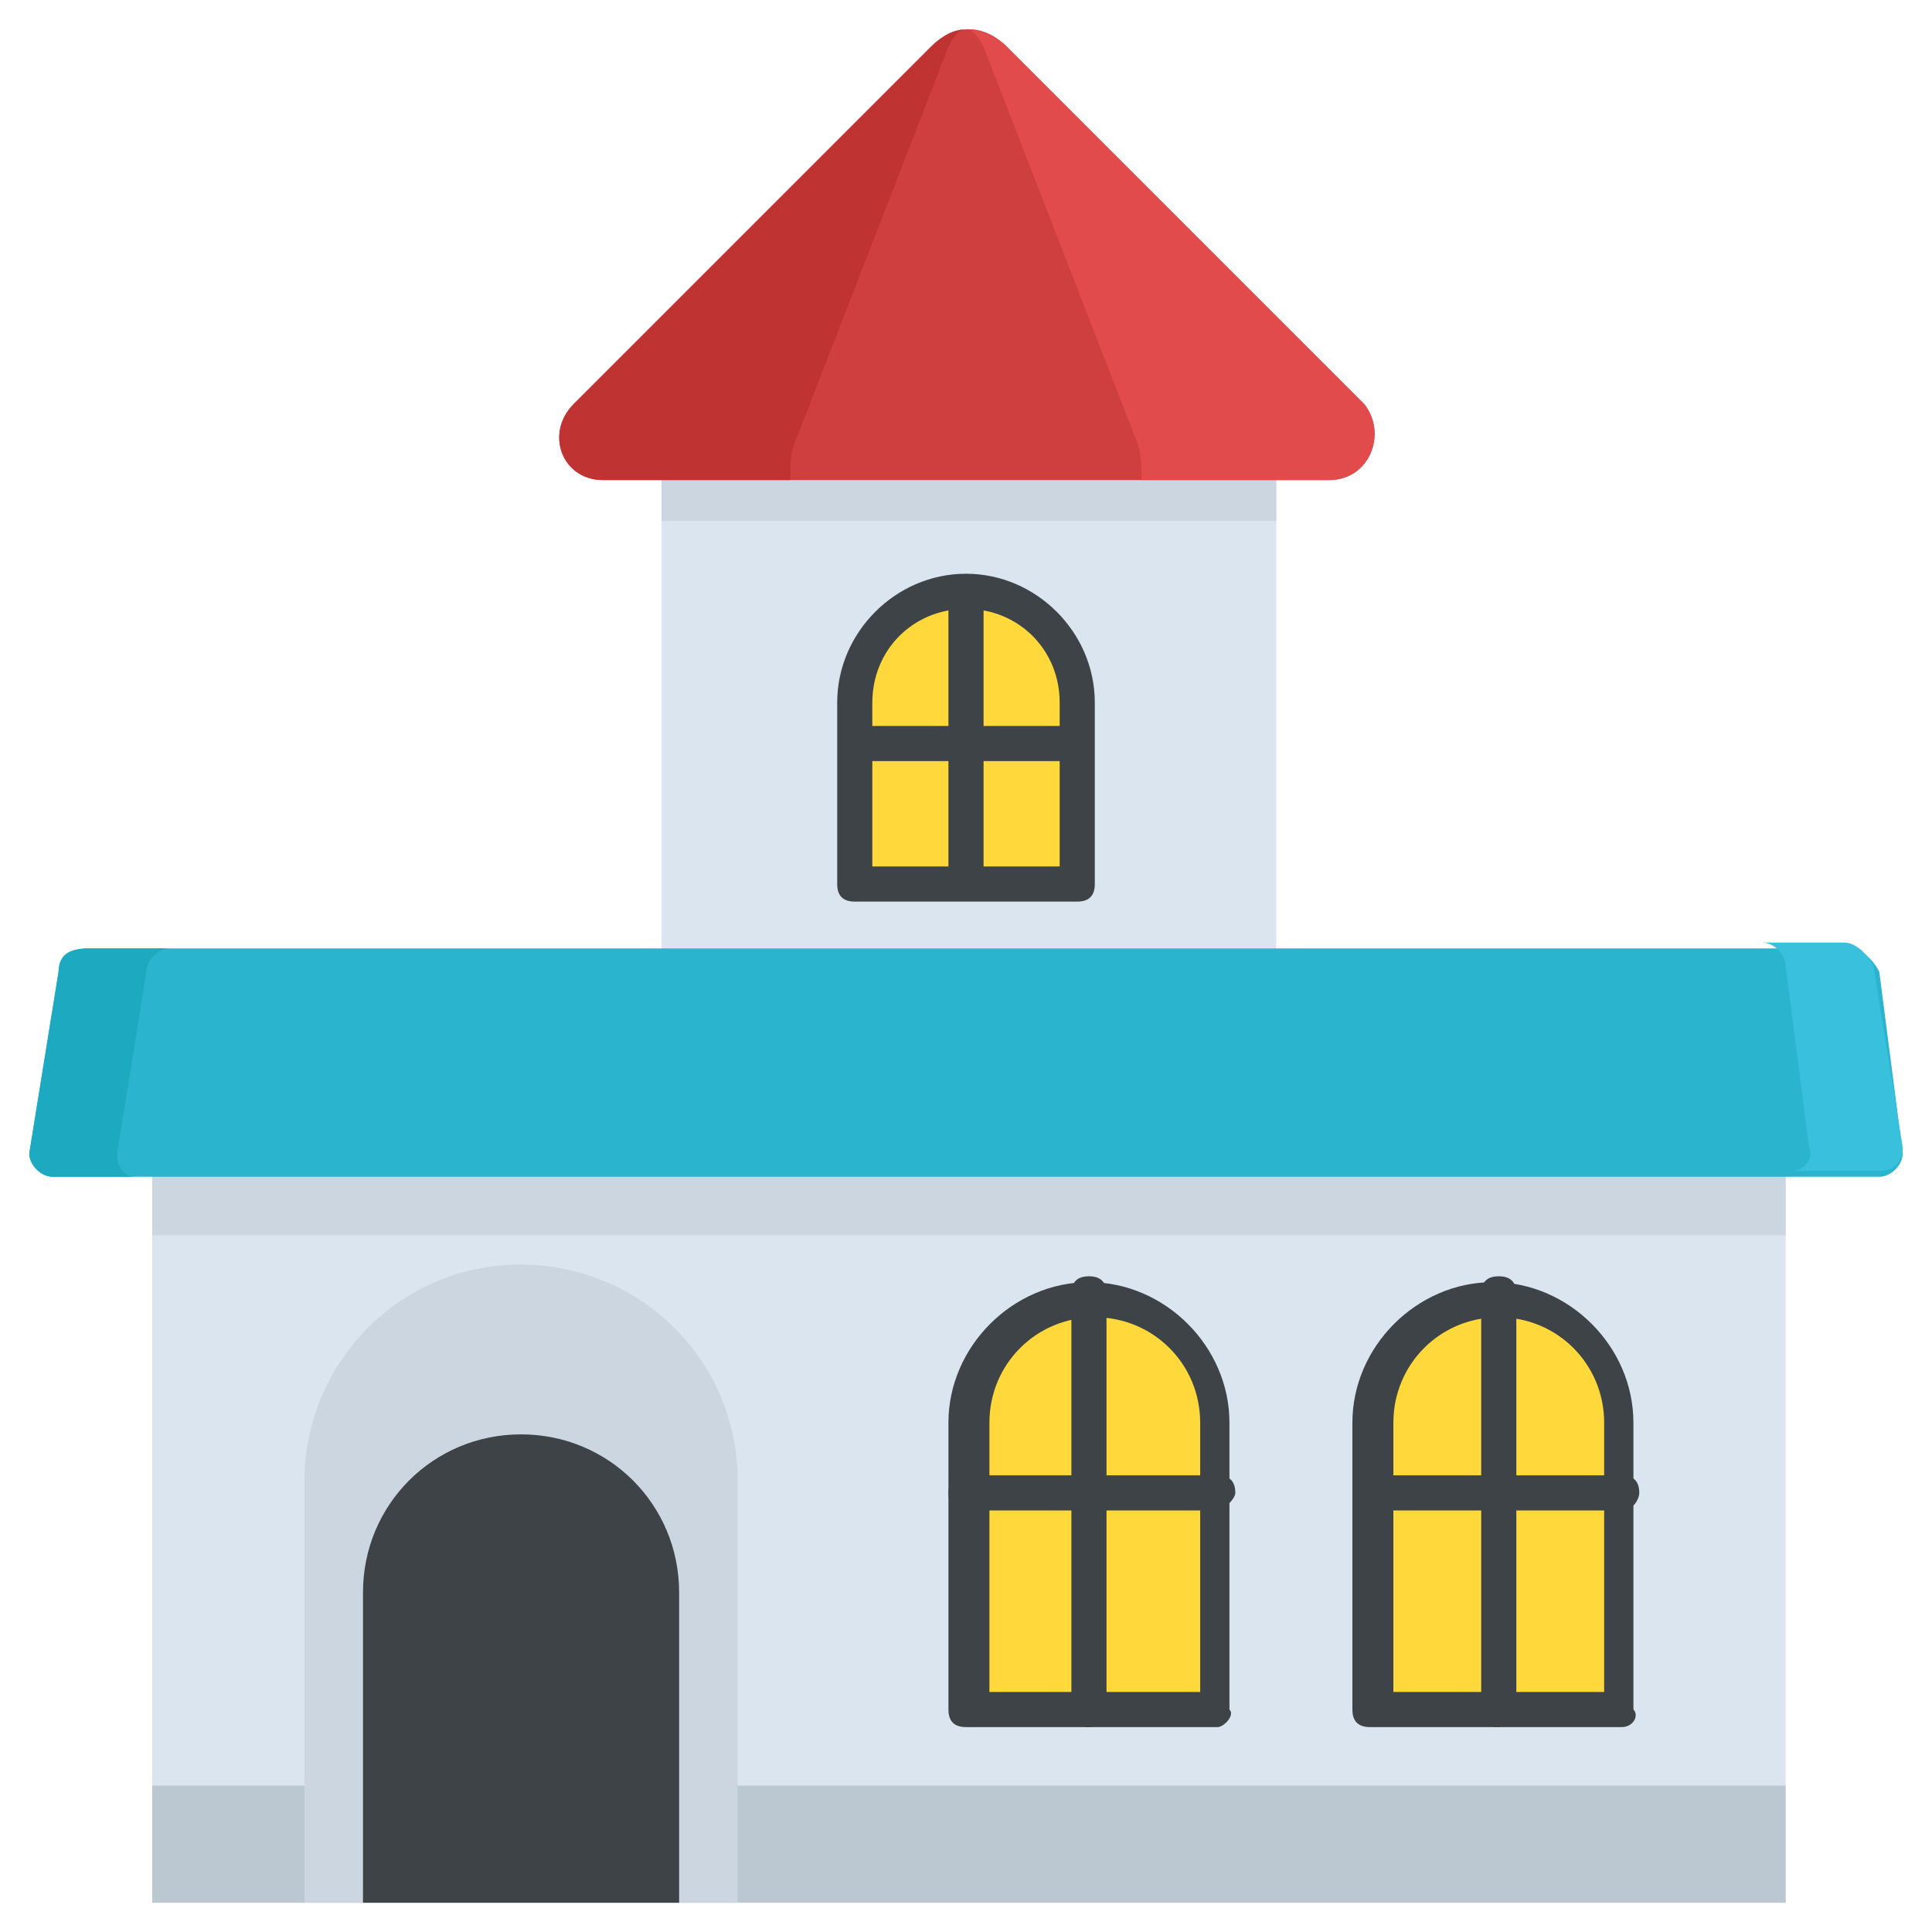 <?xml version="1.0" encoding="utf-8"?>
<!-- Generator: Adobe Illustrator 21.1.0, SVG Export Plug-In . SVG Version: 6.00 Build 0)  -->
<svg version="1.1" id="Layer_1" xmlns="http://www.w3.org/2000/svg" xmlns:xlink="http://www.w3.org/1999/xlink" x="0px" y="0px"
	 viewBox="0 0 33 33" style="enable-background:new 0 0 33 33;" xml:space="preserve">
<style type="text/css">
	.st0{fill:#DAE5EF;}
	.st1{fill:#CBD6E0;}
	.st2{fill:#D03F3F;}
	.st3{fill:#BF3333;}
	.st4{fill:#E24B4B;}
	.st5{fill:#6D4135;}
	.st6{fill:#5B331D;}
	.st7{fill:#3E4347;}
	.st8{fill:#4E99D2;}
	.st9{fill:#65B1EF;}
	.st10{fill:#FFDC97;}
	.st11{fill:#FFCD7D;}
	.st12{fill:#FFE9AB;}
	.st13{fill:#31373A;}
	.st14{fill:#8CC63E;}
	.st15{fill:#FFD93B;}
	.st16{fill:#F4C534;}
	.st17{fill:#59A5E0;}
	.st18{fill:#DEE4E9;}
	.st19{fill:#D3D9DD;}
	.st20{fill:#FFFFFF;}
	.st21{fill:#2AB4CD;}
	.st22{fill:#1DA9BF;}
	.st23{fill:#E9EFF4;}
	.st24{fill:#7FB239;}
	.st25{fill:#719D34;}
	.st26{opacity:0.5;}
	.st27{fill:#BBC7D1;}
	.st28{fill:#E84D88;}
	.st29{fill:#D23F77;}
	.st30{fill:#633B2A;}
	.st31{fill:#E9B02C;}
	.st32{fill:#38C0DC;}
	.st33{fill:#45CBEA;}
	.st34{fill:#5A5F63;}
	.st35{fill:#E18823;}
	.st36{fill:#CF7519;}
	.st37{fill:#428DC3;}
	.st38{fill:#8D9BA3;}
	.st39{fill:#7B8B92;}
	.st40{fill:#ACB9C1;}
	.st41{fill:#846144;}
	.st42{fill:#7A5B44;}
	.st43{fill:#6B503B;}
	.st44{fill:#F29A2E;}
	.st45{fill:#728389;}
	.st46{fill:#FFD68D;}
	.st47{fill:#8F6D52;}
	.st48{fill:#84939A;}
	.st49{opacity:0.1;}
	.st50{fill:#89664C;}
	.st51{opacity:0.15;}
	.st52{fill:#DE9C25;}
	.st53{fill:#2AB4CD;stroke:#FFFFFF;stroke-width:0.5;stroke-linecap:round;stroke-linejoin:round;stroke-miterlimit:10;}
	.st54{fill:#FC97B2;}
	.st55{fill:#E88EA7;}
	.st56{opacity:0.2;}
	.st57{fill:#BB3166;}
	.st58{opacity:0.35;}
	.st59{opacity:0.6;}
	.st60{fill:#F9D087;}
	.st61{fill:#A5856D;}
	.st62{fill:#5C4533;}
	.st63{fill:#9A795F;}
	.st64{fill:#512A1B;}
	.st65{fill:#492418;}
	.st66{fill:#BE630E;}
	.st67{fill:none;}
	.st68{opacity:0.5;fill:#E18823;}
	.st69{opacity:0.1;fill:#FFFFFF;}
	.st70{fill:#FCCB7C;}
	.st71{opacity:0.15;fill:#FFFFFF;}
	.st72{opacity:0.2;fill:#FFFFFF;}
	.st73{opacity:0.5;fill:#CBD6E0;}
</style>
<g>
	<g>
		<g>
			<g>
				<rect x="11.3" y="7.6" class="st0" width="10.5" height="9.8"/>
			</g>
		</g>
		<g>
			<g>
				<rect x="11.3" y="7.6" class="st1" width="10.5" height="1.3"/>
			</g>
		</g>
		<g>
			<g>
				<g>
					<path class="st15" d="M18.4,15.1V12c0-1.1-0.9-1.9-1.9-1.9h0c-1.1,0-1.9,0.9-1.9,1.9v3.1H18.4z"/>
					<path class="st7" d="M18.4,15.4h-3.8c-0.2,0-0.3-0.1-0.3-0.3V12c0-1.2,1-2.2,2.2-2.2c1.2,0,2.2,1,2.2,2.2v3.1
						C18.7,15.3,18.6,15.4,18.4,15.4z M14.9,14.8h3.2V12c0-0.9-0.7-1.6-1.6-1.6c-0.9,0-1.6,0.7-1.6,1.6V14.8z"/>
				</g>
			</g>
			<g>
				<g>
					<rect x="14.6" y="12.4" class="st7" width="3.8" height="0.6"/>
				</g>
			</g>
			<g>
				<rect x="16.2" y="10.1" class="st7" width="0.6" height="5"/>
			</g>
		</g>
		<g>
			<g>
				<g>
					<path class="st2" d="M22.7,8.2H10.3c-0.7,0-1-0.8-0.5-1.3l6.1-6.1c0.4-0.4,0.9-0.4,1.3,0l6.1,6.1C23.7,7.4,23.4,8.2,22.7,8.2z"
						/>
				</g>
			</g>
			<g>
				<g>
					<path class="st3" d="M15.9,0.8c0.2-0.2,0.4-0.3,0.6-0.3c-0.1,0-0.2,0.1-0.3,0.3l-2.6,6.7c-0.1,0.2-0.1,0.4-0.1,0.7h-3.2
						c-0.7,0-1-0.8-0.5-1.3L15.9,0.8z"/>
					<path class="st4" d="M22.7,8.2h-3.2c0-0.2,0-0.5-0.1-0.7l-2.6-6.7c-0.1-0.2-0.2-0.3-0.3-0.3c0.2,0,0.5,0.1,0.7,0.3l6.1,6.1
						C23.7,7.4,23.4,8.2,22.7,8.2z"/>
				</g>
			</g>
		</g>
	</g>
	<g>
		<g>
			<g>
				<rect x="2.6" y="19.6" class="st0" width="27.9" height="12.9"/>
			</g>
		</g>
		<g>
			<g>
				<rect x="2.6" y="30.5" class="st27" width="27.9" height="2"/>
			</g>
		</g>
		<g>
			<g>
				<rect x="2.6" y="19.6" class="st1" width="27.9" height="1.5"/>
			</g>
		</g>
		<g>
			<g>
				<path class="st21" d="M32.5,19.7c0,0.2-0.2,0.4-0.4,0.4H0.9c-0.2,0-0.4-0.2-0.4-0.4L1,16.6c0-0.2,0.2-0.4,0.5-0.4h30.1
					c0.2,0,0.4,0.2,0.5,0.4L32.5,19.7z"/>
			</g>
		</g>
		<path class="st22" d="M1.5,16.2h1.4c-0.2,0-0.4,0.2-0.4,0.4L2,19.7c0,0.2,0.1,0.4,0.3,0.4H0.9c-0.2,0-0.4-0.2-0.4-0.4L1,16.6
			C1,16.3,1.2,16.2,1.5,16.2z"/>
		<g>
			<g>
				<path class="st1" d="M12.6,32.5v-7.2c0-2.1-1.7-3.7-3.7-3.7h0c-2.1,0-3.7,1.7-3.7,3.7v7.2H12.6z"/>
			</g>
		</g>
		<g>
			<g>
				<path class="st7" d="M11.6,32.5v-5.3c0-1.5-1.2-2.7-2.7-2.7h0c-1.5,0-2.7,1.2-2.7,2.7v5.3H11.6z"/>
			</g>
		</g>
		<g>
			<g>
				<g>
					<g>
						<path class="st15" d="M20.8,29.2v-4.9c0-1.2-1-2.1-2.1-2.1h0c-1.2,0-2.1,1-2.1,2.1v4.9H20.8z"/>
						<path class="st7" d="M20.8,29.5h-4.3c-0.2,0-0.3-0.1-0.3-0.3v-4.9c0-1.3,1.1-2.4,2.4-2.4c1.3,0,2.4,1.1,2.4,2.4v4.9
							C21.1,29.3,20.9,29.5,20.8,29.5z M16.8,28.9h3.7v-4.6c0-1-0.8-1.8-1.8-1.8c-1,0-1.8,0.8-1.8,1.8V28.9z"/>
					</g>
				</g>
				<g>
					<path class="st7" d="M20.8,25.8h-4.3c-0.2,0-0.3-0.1-0.3-0.3c0-0.2,0.1-0.3,0.3-0.3h4.3c0.2,0,0.3,0.1,0.3,0.3
						C21.1,25.6,20.9,25.8,20.8,25.8z"/>
				</g>
				<g>
					<path class="st7" d="M18.6,29.5c-0.2,0-0.3-0.1-0.3-0.3v-7.1c0-0.2,0.1-0.3,0.3-0.3c0.2,0,0.3,0.1,0.3,0.3v7.1
						C18.9,29.3,18.8,29.5,18.6,29.5z"/>
				</g>
			</g>
			<g>
				<g>
					<g>
						<path class="st15" d="M27.7,29.2v-4.9c0-1.2-1-2.1-2.1-2.1h0c-1.2,0-2.1,1-2.1,2.1v4.9H27.7z"/>
						<path class="st7" d="M27.7,29.5h-4.3c-0.2,0-0.3-0.1-0.3-0.3v-4.9c0-1.3,1.1-2.4,2.4-2.4c1.3,0,2.4,1.1,2.4,2.4v4.9
							C28,29.3,27.9,29.5,27.7,29.5z M23.7,28.9h3.7v-4.6c0-1-0.8-1.8-1.8-1.8c-1,0-1.8,0.8-1.8,1.8V28.9z"/>
					</g>
				</g>
				<g>
					<path class="st7" d="M27.7,25.8h-4.3c-0.2,0-0.3-0.1-0.3-0.3c0-0.2,0.1-0.3,0.3-0.3h4.3c0.2,0,0.3,0.1,0.3,0.3
						C28,25.6,27.9,25.8,27.7,25.8z"/>
				</g>
				<g>
					<path class="st7" d="M25.6,29.5c-0.2,0-0.3-0.1-0.3-0.3v-7.1c0-0.2,0.1-0.3,0.3-0.3s0.3,0.1,0.3,0.3v7.1
						C25.9,29.3,25.7,29.5,25.6,29.5z"/>
				</g>
			</g>
		</g>
	</g>
	<g>
		<g>
			<g>
				<g>
					<path class="st32" d="M32.5,19.6c0,0.2-0.1,0.4-0.4,0.4h-1.5c0.2,0,0.4-0.2,0.3-0.4l-0.4-3.1c0-0.2-0.2-0.4-0.4-0.4h1.4
						c0.2,0,0.4,0.2,0.5,0.4L32.5,19.6z"/>
				</g>
			</g>
		</g>
	</g>
</g>
</svg>
